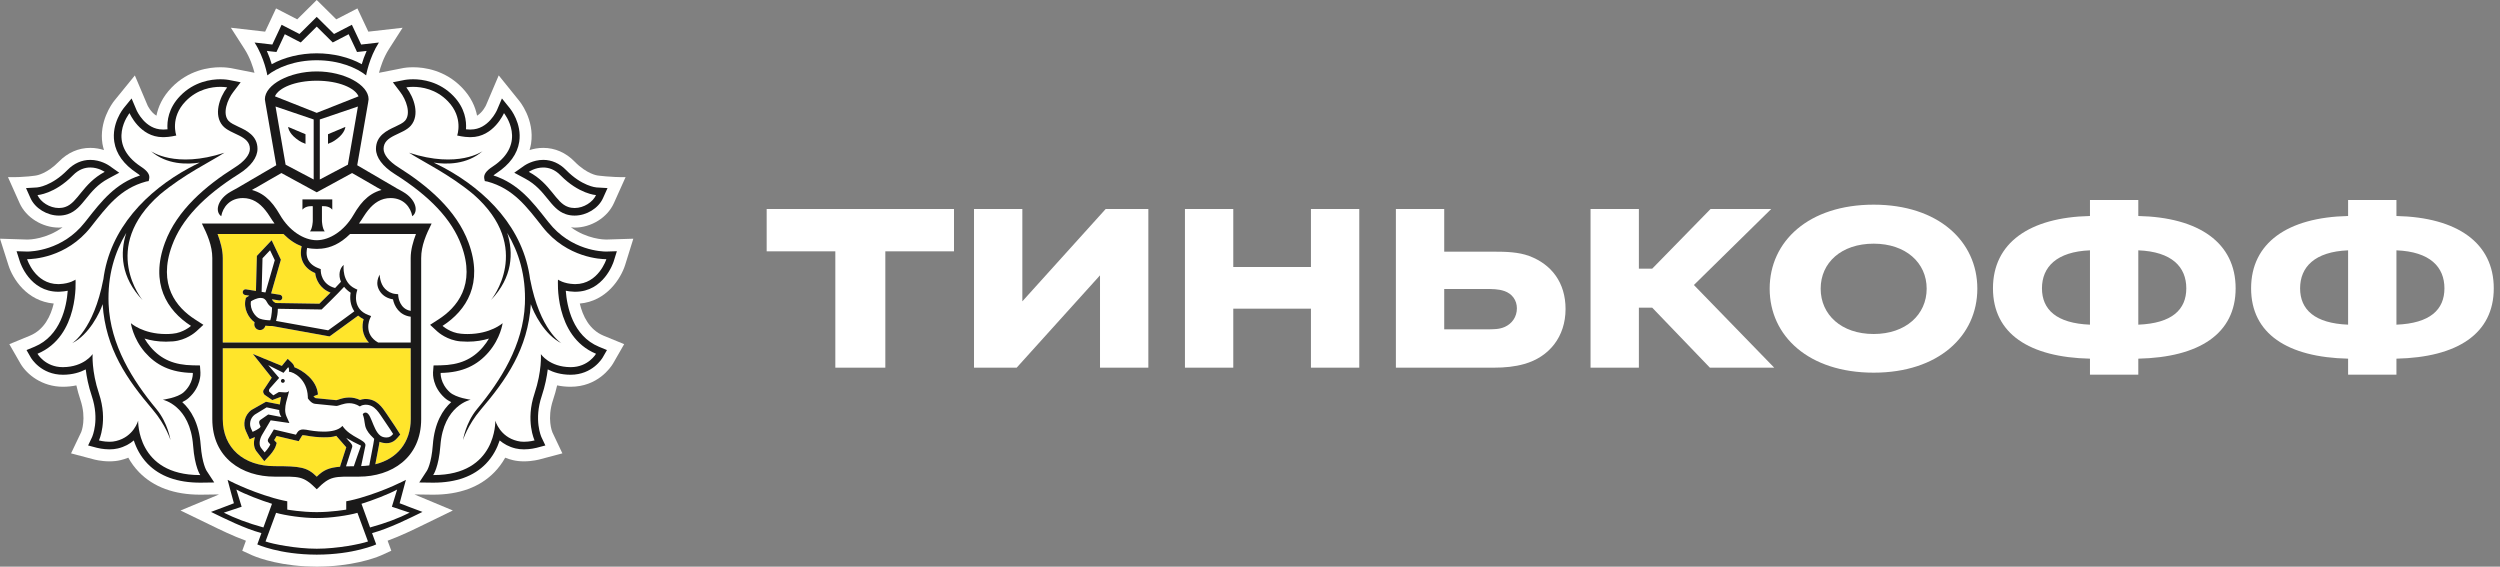 <svg width="225" height="51" viewBox="0 0 225 51" xmlns="http://www.w3.org/2000/svg">
    <rect x="0" y="0" width="225" height="51" fill="#808080" stroke="none"/>
    <g stroke="none" stroke-width="1" fill="none" fill-rule="evenodd">
        <g id="ru-tinkoff" fill-rule="nonzero">
            <path
                d="M56.261,23.855 L57,21.483 L54.553,21.56 C54.346,21.56 52.843,21.517 51.385,20.458 C51.494,20.467 51.602,20.484 51.714,20.484 C53.215,20.484 54.668,19.578 55.25,18.283 L56.302,15.943 C54.981,15.961 53.775,15.793 53.775,15.793 C53.765,15.793 52.813,15.669 51.713,14.543 C50.925,13.736 49.948,13.309 48.891,13.309 C48.428,13.309 48.014,13.393 47.658,13.506 C47.714,13.316 47.765,13.124 47.797,12.926 C48.133,10.736 46.727,9.067 46.726,9.068 L44.885,6.785 L43.744,9.467 C43.741,9.476 43.452,10.105 42.937,10.411 C42.782,9.623 42.399,8.736 41.583,7.889 C40.043,6.292 38.168,6.053 37.188,6.053 C36.733,6.053 36.408,6.103 36.33,6.116 L34.108,6.554 C34.237,6.057 34.51,5.189 35.009,4.411 L36.235,2.498 L33.15,2.849 L32.167,0.758 L30.265,1.741 L28.505,0 L26.75,1.741 L24.843,0.758 L23.862,2.849 L20.778,2.496 L22.006,4.411 C22.506,5.189 22.778,6.054 22.905,6.55 L20.785,6.131 L20.712,6.12 C20.606,6.103 20.284,6.053 19.827,6.053 C18.846,6.053 16.973,6.292 15.436,7.888 C14.618,8.735 14.235,9.623 14.079,10.411 C13.567,10.108 13.281,9.488 13.281,9.488 L12.137,6.79 L10.268,9.088 C10.039,9.384 8.912,10.954 9.218,12.929 C9.25,13.126 9.302,13.316 9.357,13.506 C9.002,13.393 8.588,13.309 8.126,13.309 C7.068,13.309 6.092,13.736 5.301,14.543 C4.205,15.664 3.259,15.791 3.267,15.791 C3.267,15.791 2.266,15.972 0.718,15.943 L1.765,18.283 C2.348,19.578 3.802,20.484 5.3,20.484 C5.413,20.484 5.521,20.467 5.631,20.458 C4.176,21.517 2.674,21.56 2.492,21.561 L0,21.483 L0.755,23.854 C1.136,25.076 2.404,27.101 4.835,27.319 C4.57,28.429 3.985,29.674 2.698,30.209 L0.84,30.975 L1.853,32.742 C2.424,33.695 3.766,34.809 5.676,34.809 C6.089,34.808 6.488,34.766 6.873,34.684 C6.971,35.119 7.093,35.555 7.238,35.988 C7.807,37.684 7.317,38.867 7.312,38.88 L6.395,40.803 L8.441,41.344 C8.466,41.351 9.084,41.522 9.858,41.522 C10.209,41.522 10.546,41.486 10.859,41.41 C11.097,41.354 11.326,41.281 11.546,41.191 C11.811,41.667 12.132,42.101 12.507,42.49 C13.818,43.838 15.677,44.521 18.03,44.521 L18.038,44.521 L19.718,44.499 L16.247,45.945 L18.882,47.221 C19.84,47.689 20.975,48.242 22.132,48.665 L21.803,49.567 L22.71,49.982 C22.792,50.018 24.539,50.801 27.442,50.967 C27.442,50.967 28.143,51 28.529,51 C28.915,51 29.608,50.965 29.608,50.965 C32.492,50.794 34.225,50.018 34.306,49.982 L35.217,49.566 L34.885,48.663 C36.074,48.227 37.251,47.652 38.169,47.203 L40.756,45.944 L37.296,44.499 L38.983,44.521 C41.34,44.521 43.199,43.838 44.507,42.488 C44.881,42.103 45.202,41.669 45.468,41.191 C45.689,41.281 45.919,41.354 46.158,41.411 C46.471,41.486 46.807,41.522 47.157,41.522 C47.918,41.522 48.543,41.353 48.559,41.348 L50.614,40.803 L49.719,38.915 C49.698,38.867 49.208,37.684 49.776,35.987 C49.921,35.554 50.043,35.118 50.142,34.684 C50.528,34.766 50.93,34.808 51.347,34.809 C53.78,34.809 54.947,33.094 55.172,32.722 L56.175,30.974 L54.319,30.211 C53.028,29.674 52.443,28.43 52.181,27.32 C54.58,27.111 55.867,25.085 56.261,23.855 Z"
                id="Path" fill="#FFFFFE"></path>
            <path
                d="M28.505,7.264 C26.539,7.266 25.065,7.911 24.744,8.671 L28.505,10.158 L32.267,8.671 C31.948,7.911 30.474,7.266 28.505,7.264 Z"
                id="Path" fill="#FFFFFE"></path>
            <path
                d="M28.545,46.622 L28.47,46.622 C27.278,46.63 25.637,46.386 24.848,46.154 L23.896,48.732 C24.523,48.956 26.648,49.384 28.509,49.384 C30.367,49.384 32.492,48.956 33.118,48.732 L32.169,46.154 C31.376,46.386 29.736,46.63 28.545,46.622 Z"
                id="Path" fill="#FFFFFE"></path>
            <path
                d="M35.741,44.058 C35.033,44.459 33.453,45.062 32.534,45.342 L33.305,47.471 C34.727,47.082 35.901,46.628 36.87,46.14 L35.268,45.607 L35.741,44.058 Z"
                id="Path" fill="#FFFFFE"></path>
            <path
                d="M21.273,44.058 L21.747,45.607 L20.144,46.14 C21.111,46.628 22.29,47.082 23.707,47.471 L24.48,45.342 C23.562,45.062 21.98,44.459 21.273,44.058 Z"
                id="Path" fill="#FFFFFE"></path>
            <path
                d="M28.505,4.8 C29.988,4.8 31.44,5.155 32.558,5.778 C32.66,5.436 32.803,5.019 32.997,4.582 L32.574,4.633 L32.131,4.68 L31.944,4.275 L31.378,3.079 L30.348,3.617 L29.946,3.821 L29.625,3.505 L28.505,2.395 L27.387,3.505 L27.068,3.821 L26.667,3.617 L25.631,3.079 L25.073,4.275 L24.881,4.68 L24.439,4.633 L24.017,4.582 C24.211,5.019 24.353,5.436 24.456,5.778 C25.578,5.155 27.03,4.8 28.505,4.8 Z"
                id="Path" fill="#FFFFFE"></path>
            <path
                d="M51.133,18.625 C51.325,18.692 51.52,18.721 51.714,18.721 C52.553,18.721 53.363,18.177 53.641,17.557 C53.641,17.557 52.105,17.464 50.452,15.782 C49.925,15.238 49.368,15.075 48.89,15.075 C48.148,15.075 47.591,15.467 47.591,15.467 C49.588,16.532 49.996,18.24 51.133,18.625 Z"
                id="Path" fill="#FFFFFE"></path>
            <path
                d="M5.299,18.721 C5.493,18.721 5.689,18.692 5.877,18.624 C7.017,18.24 7.428,16.532 9.422,15.467 C9.422,15.467 8.864,15.075 8.126,15.075 C7.645,15.075 7.089,15.238 6.56,15.783 C4.909,17.464 3.374,17.558 3.374,17.558 C3.649,18.177 4.461,18.721 5.299,18.721 Z"
                id="Path" fill="#FFFFFE"></path>
            <path
                d="M50.53,30.892 C48.985,30.129 48.009,28.103 47.774,27.374 C47.517,31.39 45.56,34.177 43.273,36.86 C42.086,38.251 41.672,39.603 41.672,39.603 C41.672,39.603 41.901,38.071 42.927,36.824 C45.061,34.256 47.09,31.057 47.241,27.36 C47.344,24.778 46.683,22.686 45.648,20.961 C46.227,22.757 46.145,24.957 44.182,27.01 C44.182,27.01 48.091,22.318 42.625,17.507 C40.439,15.676 38.044,14.546 36.813,13.745 C41.264,15.2 43.438,13.598 43.438,13.598 C42.017,14.832 40.176,14.811 39.035,14.633 C39.345,14.784 39.667,14.942 40.013,15.129 C43.766,17.171 47.139,20.531 47.714,25.185 L47.714,25.15 C48.587,29.719 50.53,30.892 50.53,30.892 Z M51.673,25.568 C51.708,25.57 51.737,25.57 51.773,25.57 C53.865,25.57 54.574,23.325 54.574,23.325 L54.533,23.325 C54.149,23.325 51.038,23.235 48.839,20.435 C47.392,18.594 46.205,16.975 43.863,16.338 L43.632,16.297 L43.583,16.062 C43.518,15.704 43.764,15.367 44.32,15.005 C47.553,12.885 45.357,10.18 45.357,10.18 C45.357,10.18 44.434,12.342 42.369,12.342 C42.319,12.342 42.266,12.34 42.215,12.34 C41.981,12.328 41.754,12.319 41.526,12.27 L41.146,12.196 C41.146,12.196 41.735,10.591 40.313,9.118 C39.243,8.006 37.94,7.817 37.188,7.817 C36.809,7.817 36.568,7.865 36.568,7.865 C37.282,8.8 37.798,10.353 36.974,11.31 C36.262,12.133 34.521,12.172 34.521,13.399 C34.521,13.918 35.005,14.524 35.875,15.069 C38.491,16.719 41.088,18.909 42.168,21.844 C43.518,25.504 41.997,27.935 39.828,29.328 C39.828,29.328 40.509,29.956 41.495,30.036 C41.696,30.055 41.892,30.064 42.075,30.064 C44.158,30.064 45.236,29.086 45.236,29.086 C45.236,29.086 45.058,30.438 43.974,31.693 C42.974,32.852 41.662,33.536 39.658,33.564 C39.658,33.564 39.595,34.495 40.482,35.301 C41.05,35.809 42.36,35.975 42.36,35.975 C42.36,35.975 39.906,36.473 39.635,40.104 C39.488,42.071 38.986,42.755 38.986,42.755 L39.03,42.755 C44.724,42.755 44.578,37.862 44.578,37.862 C44.578,37.862 44.975,39.311 46.563,39.689 C46.755,39.739 46.96,39.759 47.156,39.759 C47.667,39.759 48.111,39.638 48.111,39.638 C48.111,39.638 47.279,37.881 48.104,35.422 C48.789,33.381 48.679,31.869 48.679,31.869 C48.679,31.869 49.445,33.032 51.348,33.042 L51.367,33.042 C52.951,33.042 53.641,31.84 53.641,31.84 C49.845,30.26 50.22,25.164 50.22,25.164 C50.22,25.164 50.712,25.533 51.673,25.568 Z"
                id="Shape" fill="#FFFFFE"></path>
            <path
                d="M13.739,36.86 C11.452,34.177 9.496,31.39 9.237,27.374 C9.001,28.103 8.028,30.129 6.485,30.892 C6.485,30.892 8.425,29.719 9.297,25.15 L9.297,25.185 C9.874,20.532 13.246,17.171 17.001,15.129 C17.345,14.942 17.67,14.784 17.978,14.634 C16.836,14.811 14.996,14.832 13.576,13.598 C13.576,13.598 15.75,15.2 20.199,13.745 C18.968,14.546 16.576,15.676 14.389,17.507 C8.922,22.318 12.832,27.011 12.832,27.011 C10.866,24.957 10.787,22.758 11.365,20.961 C10.33,22.686 9.668,24.778 9.774,27.36 C9.924,31.057 11.952,34.255 14.082,36.825 C15.113,38.071 15.345,39.603 15.345,39.603 C15.345,39.603 14.925,38.251 13.739,36.86 Z M14.654,35.975 C14.654,35.975 15.964,35.81 16.533,35.3 C17.419,34.495 17.356,33.564 17.356,33.564 C15.352,33.536 14.041,32.852 13.034,31.694 C11.957,30.438 11.778,29.086 11.778,29.086 C11.778,29.086 12.855,30.064 14.936,30.064 C15.123,30.064 15.317,30.055 15.518,30.036 C16.506,29.956 17.189,29.328 17.189,29.328 C15.017,27.935 13.496,25.505 14.844,21.844 C15.924,18.91 18.52,16.719 21.138,15.068 C22.006,14.524 22.49,13.918 22.49,13.399 C22.49,12.172 20.752,12.133 20.04,11.31 C19.216,10.353 19.732,8.8 20.445,7.865 C20.445,7.865 20.207,7.817 19.826,7.817 C19.074,7.817 17.772,8.006 16.702,9.118 C15.277,10.591 15.868,12.196 15.868,12.196 L15.487,12.27 C15.26,12.318 15.031,12.328 14.798,12.34 C14.744,12.34 14.697,12.342 14.647,12.342 C12.576,12.342 11.658,10.18 11.658,10.18 C11.658,10.18 9.463,12.885 12.695,15.005 C13.251,15.367 13.496,15.704 13.431,16.062 L13.381,16.297 L13.146,16.338 C10.808,16.975 9.62,18.594 8.171,20.435 C5.974,23.234 2.867,23.325 2.48,23.325 L2.438,23.325 C2.438,23.325 3.147,25.57 5.24,25.57 C5.274,25.57 5.305,25.57 5.34,25.568 C6.302,25.533 6.795,25.164 6.795,25.164 C6.795,25.164 7.168,30.26 3.373,31.839 C3.373,31.839 4.064,33.043 5.647,33.043 L5.666,33.043 C7.57,33.032 8.336,31.869 8.336,31.869 C8.336,31.869 8.225,33.382 8.907,35.422 C9.733,37.881 8.904,39.639 8.904,39.639 C8.904,39.639 9.347,39.759 9.858,39.759 C10.056,39.759 10.259,39.739 10.45,39.689 C12.036,39.311 12.434,37.862 12.434,37.862 C12.434,37.862 12.289,42.755 17.984,42.755 L18.025,42.755 C18.025,42.755 17.526,42.071 17.38,40.103 C17.11,36.473 14.654,35.975 14.654,35.975 Z"
                id="Shape" fill="#FFFFFE"></path>
            <path
                d="M27.22,17.945 L29.905,17.945 L29.905,18.868 C29.589,18.48 28.974,18.559 28.974,18.559 L28.974,19.889 C28.974,19.889 28.997,20.544 29.227,20.827 L27.898,20.827 C28.131,20.544 28.151,19.889 28.151,19.889 L28.151,18.559 C28.151,18.559 27.539,18.48 27.22,18.868 L27.22,17.945 Z M24.295,18.083 C24.389,18.183 24.48,18.292 24.569,18.402 C24.59,18.428 24.609,18.45 24.63,18.48 C24.712,18.589 24.795,18.705 24.874,18.822 C24.892,18.846 24.909,18.874 24.928,18.901 C25.023,19.046 25.113,19.195 25.203,19.349 C26.025,20.769 27.338,21.618 28.505,21.62 C29.673,21.618 30.985,20.769 31.809,19.349 C31.901,19.19 31.993,19.038 32.088,18.894 C32.102,18.874 32.118,18.853 32.13,18.832 C32.212,18.709 32.297,18.591 32.385,18.476 C32.404,18.45 32.422,18.428 32.439,18.407 C32.531,18.292 32.625,18.182 32.722,18.079 C32.738,18.063 32.752,18.048 32.767,18.034 C33.186,17.605 33.684,17.278 34.338,17.097 L34.047,16.927 L34.031,16.927 L32.875,16.255 L31.687,15.573 L28.514,17.304 L28.505,17.297 L28.499,17.304 L25.325,15.573 L24.138,16.255 L22.98,16.927 L22.967,16.927 L22.674,17.097 C23.327,17.278 23.824,17.601 24.244,18.032 C24.262,18.048 24.275,18.067 24.295,18.083 Z"
                id="Shape" fill="#FFFFFE"></path>
            <path
                d="M27.495,12.08 L27.495,12.948 L27.328,12.872 C27.32,12.866 27.076,12.81 26.65,12.472 C25.947,11.926 25.933,11.422 25.933,11.422 L27.495,12.08 Z M28.231,16.155 L28.231,10.752 L24.798,9.586 L25.703,14.821 L28.231,16.155 Z"
                id="Shape" fill="#FFFFFE"></path>
            <path
                d="M29.52,12.08 L31.081,11.422 C31.081,11.422 31.068,11.926 30.362,12.472 C29.938,12.81 29.693,12.866 29.685,12.872 L29.52,12.948 L29.52,12.08 Z M31.309,14.821 L32.212,9.586 L28.781,10.752 L28.781,16.155 L31.309,14.821 Z"
                id="Shape" fill="#FFFFFE"></path>
            <path
                d="M23.377,28.679 C23.71,28.801 24.116,28.826 24.324,28.826 C24.332,28.801 24.343,28.769 24.353,28.73 C24.371,28.669 24.389,28.607 24.402,28.54 C24.46,28.241 24.48,27.902 24.485,27.684 C24.345,27.595 24.146,27.44 24.034,27.207 C23.907,26.939 23.725,26.813 23.46,26.813 C23.114,26.813 22.744,27.021 22.584,27.119 C22.458,27.866 23.008,28.543 23.377,28.679 Z"
                id="Path" fill="#FFFFFE"></path>
            <path
                d="M30.97,25.814 C30.332,26.508 29.083,27.717 29.023,27.777 L28.948,27.854 L25.005,27.791 C25.002,28.183 24.939,28.515 24.877,28.759 C24.867,28.8 24.856,28.842 24.846,28.884 L29.536,29.73 C30.024,29.388 31.366,28.405 31.889,28.02 C31.509,27.465 31.474,26.807 31.559,26.344 C31.309,26.185 31.12,26.004 30.97,25.814 Z"
                id="Path" fill="#FFFFFE"></path>
            <path
                d="M31.504,21.062 C30.595,21.964 29.724,22.3 28.946,22.377 C28.803,22.392 28.661,22.401 28.516,22.401 L28.497,22.401 C28.352,22.401 28.208,22.392 28.067,22.377 C27.931,22.365 27.788,22.343 27.645,22.31 C27.594,22.514 27.53,22.937 27.714,23.341 C27.879,23.705 28.214,23.976 28.703,24.158 L28.867,24.222 L28.87,24.399 C28.87,24.451 28.908,25.601 30.158,25.92 C30.363,25.71 30.548,25.519 30.685,25.359 C30.43,24.757 30.564,24.142 30.935,23.841 C30.919,23.905 30.756,25.413 31.963,25.974 L32.161,26.068 L32.102,26.28 C32.082,26.344 31.68,27.804 33.142,28.347 L33.401,28.445 L33.286,28.697 C33.26,28.752 32.687,30.076 34.037,30.829 L36.964,30.829 L36.964,28.501 C35.923,28.374 35.483,27.536 35.368,26.943 C34.884,26.859 34.511,26.65 34.253,26.309 C33.639,25.499 34.167,24.757 34.175,24.717 C34.173,24.723 34.175,25.513 34.661,26.001 C34.903,26.235 35.187,26.418 35.619,26.459 L35.832,26.478 L35.851,26.696 C35.854,26.742 35.971,27.812 36.964,27.979 L36.962,23.223 C36.962,22.487 37.176,21.746 37.434,21.062 L31.504,21.062 Z"
                id="Path" fill="#FFFFFE"></path>
            <polygon id="Path" fill="#FFFFFE"
                points="23.626 23.241 23.547 26.269 23.891 26.322 24.731 23.416 24.304 22.522"></polygon>
            <path
                d="M25.446,34.452 C25.348,34.449 25.276,34.365 25.283,34.267 C25.29,34.173 25.37,34.099 25.467,34.108 C25.565,34.111 25.634,34.198 25.632,34.29 C25.622,34.386 25.54,34.46 25.446,34.452 Z M32.889,37.132 C32.915,37.132 32.944,37.136 32.972,37.143 C33.495,37.292 33.627,39.18 34.544,39.348 C34.634,39.367 34.717,39.373 34.789,39.373 C35.055,39.373 35.213,39.26 35.383,39.058 C35.383,39.058 34.922,38.332 34.577,37.841 C34.118,37.2 33.763,36.425 32.909,36.425 C32.889,36.425 32.864,36.425 32.843,36.428 C32.563,36.442 32.389,36.58 32.389,36.58 C32.043,36.362 31.721,36.288 31.431,36.288 C30.896,36.288 30.48,36.534 30.272,36.534 L30.264,36.534 L28.358,36.345 C28.061,36.316 27.824,36.016 27.74,35.898 C27.719,35.866 27.707,35.847 27.707,35.847 C27.707,35.795 27.707,35.742 27.704,35.695 C27.64,34.134 26.433,33.466 26.003,33.455 C26.003,33.455 26.054,33.158 25.938,33.045 L25.517,33.556 L24.139,32.863 L25.123,34.014 L24.289,34.951 C24.184,35.058 24.198,35.202 24.241,35.264 L24.601,35.582 L25.058,35.304 C25.08,35.288 25.123,35.282 25.173,35.282 C25.299,35.282 25.488,35.315 25.658,35.315 C25.845,35.315 26.005,35.276 26.025,35.1 C25.968,35.679 25.431,36.685 25.783,37.476 L26.044,38.073 L24.359,37.83 L23.57,39.163 C23.327,39.608 23.289,40.088 23.523,40.35 L23.818,40.719 C23.818,40.719 24.232,40.28 24.325,39.99 L24.191,39.843 C24.078,39.718 24.084,39.608 24.153,39.474 L24.648,38.652 L26.636,39.122 L26.741,38.943 C26.876,38.717 27.071,38.651 27.284,38.651 C27.372,38.651 27.461,38.661 27.555,38.676 C27.924,38.749 28.532,38.847 29.14,38.847 C29.806,38.847 30.468,38.728 30.821,38.332 C31.541,39.402 33.001,39.572 32.886,40.115 L32.501,41.949 C32.756,41.937 33.001,41.921 33.234,41.889 L33.599,39.982 C33.64,39.774 33.678,39.495 33.678,39.495 C33.537,39.351 33.196,39.049 33.004,38.681 C32.746,38.185 32.886,37.926 32.646,37.282 C32.646,37.282 32.72,37.132 32.889,37.132 Z"
                id="Shape" fill="#FFFFFE"></path>
            <path
                d="M22.73,38.866 C22.73,38.866 23.39,38.594 23.448,38.401 L23.36,38.181 C23.297,38.037 23.306,37.881 23.427,37.797 L24.138,37.304 L25.327,37.533 C25.327,37.533 25.112,37.263 25.133,36.903 L23.998,36.662 L22.928,37.315 C22.469,37.658 22.436,38.22 22.588,38.553 L22.73,38.866 Z"
                id="Path" fill="#FFFFFE"></path>
            <path
                d="M31.14,41.973 C31.352,41.965 31.588,41.961 31.846,41.961 C31.846,41.961 32.457,40.168 32.492,40.112 C32.149,39.96 31.437,39.581 31.162,39.408 C31.344,39.681 31.785,39.991 31.698,40.231 L31.14,41.973 Z"
                id="Path" fill="#FFFFFE"></path>
            <path
                d="M36.964,31.343 L20.051,31.343 L20.051,37.715 C20.051,40.322 21.933,41.954 24.712,41.954 C27.033,41.954 27.645,42.045 28.509,42.903 C29.104,42.308 29.596,42.086 30.606,42.004 L30.63,41.905 L31.163,40.254 C31.134,40.217 30.262,39.225 30.262,39.225 C29.916,39.34 29.626,39.359 29.139,39.359 C28.638,39.359 28.074,39.301 27.46,39.186 C27.398,39.171 27.341,39.165 27.284,39.165 C27.208,39.165 27.203,39.171 27.183,39.208 L27.078,39.383 L26.884,39.705 L26.519,39.62 L24.895,39.237 L24.673,39.605 L24.706,39.645 L24.903,39.863 L24.816,40.147 C24.696,40.518 24.309,40.952 24.191,41.072 L23.785,41.507 L23.415,41.039 L23.137,40.69 C22.846,40.363 22.778,39.863 22.942,39.337 C22.939,39.34 22.933,39.343 22.926,39.344 L22.468,39.534 L22.263,39.085 L22.118,38.767 C21.869,38.208 21.961,37.391 22.632,36.897 L23.938,36.158 L25.182,36.403 C25.211,36.283 25.256,35.855 25.291,35.747 C25.267,35.744 25.245,35.738 25.22,35.738 L24.504,36.007 L23.813,35.529 C23.813,35.529 23.543,35.268 23.788,35.007 L24.456,33.992 L22.761,31.86 L25.366,32.932 L25.54,32.717 L25.891,32.295 L26.291,32.676 C26.404,32.784 26.469,32.919 26.5,33.053 C27.218,33.333 28.505,34.159 28.619,35.503 L28.216,35.664 L28.216,35.674 C28.308,35.783 28.384,35.829 28.409,35.833 L30.268,36.016 C30.316,36.008 30.374,35.987 30.44,35.968 C30.672,35.889 31.018,35.774 31.43,35.774 C31.765,35.774 32.089,35.851 32.4,35.997 C32.515,35.954 32.656,35.922 32.82,35.911 L32.909,35.909 C33.904,35.909 34.4,36.654 34.797,37.249 C34.863,37.352 34.929,37.449 34.998,37.545 C35.345,38.037 35.8,38.755 35.818,38.787 L36.023,39.107 L35.772,39.4 C35.579,39.624 35.288,39.888 34.79,39.888 C34.687,39.888 34.574,39.876 34.453,39.853 C34.347,39.833 34.25,39.801 34.157,39.762 C34.143,39.861 34.122,39.978 34.104,40.079 L33.778,41.783 C35.729,41.303 36.967,39.828 36.967,37.715 L36.964,31.343 Z"
                id="Path" fill="#FFE52B"></path>
            <path
                d="M20.051,30.829 L33.206,30.829 C32.549,30.149 32.558,29.288 32.725,28.729 C32.534,28.637 32.376,28.527 32.236,28.406 C31.721,28.786 30.152,29.93 29.742,30.217 L29.654,30.276 L24.491,29.341 L24.387,29.341 C24.263,29.341 24.082,29.336 23.883,29.312 C23.827,29.547 23.626,29.706 23.396,29.706 C23.37,29.706 23.341,29.704 23.314,29.698 C23.179,29.675 23.062,29.606 22.983,29.493 C22.903,29.382 22.871,29.25 22.893,29.113 L22.912,29.002 C22.381,28.626 21.889,27.786 22.107,26.902 L22.128,26.808 L22.203,26.754 C22.214,26.746 22.302,26.685 22.436,26.609 L22.061,26.551 C21.921,26.527 21.827,26.395 21.849,26.257 C21.873,26.116 22.004,26.016 22.142,26.043 L23.036,26.184 L23.118,23.032 L24.447,21.622 L25.278,23.373 L24.402,26.406 L25.192,26.53 C25.331,26.552 25.426,26.683 25.405,26.826 C25.384,26.953 25.276,27.039 25.152,27.039 C25.138,27.039 25.124,27.039 25.111,27.037 L24.469,26.933 C24.477,26.953 24.49,26.964 24.497,26.984 C24.566,27.126 24.717,27.227 24.806,27.271 L28.741,27.334 C28.909,27.171 29.321,26.766 29.747,26.337 C28.777,25.969 28.426,25.133 28.367,24.578 C27.826,24.347 27.452,24.001 27.245,23.551 C26.993,22.994 27.082,22.435 27.15,22.164 C26.625,21.973 26.074,21.622 25.51,21.062 L19.581,21.062 C19.835,21.746 20.051,22.487 20.051,23.223 L20.051,30.829 Z"
                id="Path" fill="#FFE52B"></path>
            <path
                d="M25.466,34.108 C25.37,34.099 25.29,34.174 25.282,34.269 C25.276,34.367 25.348,34.451 25.446,34.453 C25.54,34.461 25.622,34.388 25.631,34.291 C25.634,34.199 25.565,34.111 25.466,34.108 Z"
                id="Path" fill="#1A1919"></path>
            <path
                d="M33.306,47.471 L32.534,45.342 C33.453,45.062 35.033,44.459 35.742,44.058 L35.269,45.607 L36.869,46.14 C35.902,46.627 34.728,47.081 33.306,47.471 Z M28.51,49.385 C26.647,49.385 24.523,48.956 23.896,48.732 L24.848,46.154 C25.637,46.385 27.278,46.63 28.469,46.623 L28.545,46.623 C29.736,46.63 31.376,46.385 32.169,46.154 L33.118,48.732 C32.492,48.956 30.367,49.385 28.51,49.385 Z M20.145,46.14 L21.748,45.607 L21.273,44.058 C21.98,44.459 23.564,45.062 24.48,45.342 L23.707,47.471 C22.29,47.081 21.112,46.627 20.145,46.14 Z M36.941,45.667 L35.967,45.293 L36.236,44.284 L36.532,43.185 C36.532,43.185 34.806,44.124 32.373,44.828 C31.683,45.025 31.161,45.116 31.161,45.116 L31.161,45.865 C31.161,45.865 29.859,46.091 28.545,46.091 L28.469,46.091 C27.153,46.091 25.854,45.865 25.854,45.865 L25.854,45.116 C25.854,45.116 25.331,45.025 24.641,44.828 C22.209,44.124 20.484,43.185 20.484,43.185 L20.776,44.284 L21.051,45.293 L20.073,45.667 L18.989,46.072 C20.231,46.674 21.953,47.548 23.528,47.98 L23.157,48.998 C23.157,48.998 25.155,49.91 28.484,49.918 L28.484,49.92 L28.529,49.92 L28.529,49.918 C31.862,49.91 33.859,48.998 33.859,48.998 L33.485,47.98 C35.061,47.548 36.786,46.674 38.023,46.072 L36.941,45.667 Z"
                id="Shape" fill="#1A1919"></path>
            <path
                d="M24.439,4.633 L24.881,4.679 L25.073,4.275 L25.631,3.079 L26.667,3.616 L27.068,3.821 L28.505,2.394 L29.625,3.504 L29.946,3.821 L30.348,3.616 L31.378,3.079 L31.944,4.275 L32.131,4.679 L32.574,4.633 L32.997,4.582 C32.803,5.019 32.66,5.435 32.558,5.779 C31.44,5.155 29.988,4.799 28.505,4.799 C27.03,4.799 25.579,5.155 24.456,5.779 C24.353,5.435 24.211,5.019 24.017,4.582 L24.439,4.633 Z M28.505,5.423 C30.489,5.423 32.075,6.082 32.952,6.783 C32.952,6.783 33.212,5.212 34.101,3.827 L32.504,4.009 L31.668,2.23 L30.063,3.059 L28.505,1.518 L26.952,3.059 L25.344,2.23 L24.509,4.009 L22.912,3.827 C23.802,5.212 24.061,6.783 24.061,6.783 C24.944,6.082 26.525,5.423 28.505,5.423 Z"
                id="Shape" fill="#1A1919"></path>
            <path
                d="M53.642,31.839 C53.642,31.839 52.952,33.043 51.367,33.043 L51.348,33.043 C49.446,33.032 48.679,31.869 48.679,31.869 C48.679,31.869 48.789,33.381 48.105,35.422 C47.279,37.881 48.112,39.638 48.112,39.638 C48.112,39.638 47.667,39.759 47.156,39.759 C46.961,39.759 46.756,39.739 46.564,39.689 C44.975,39.311 44.579,37.862 44.579,37.862 C44.579,37.862 44.725,42.755 39.03,42.755 L38.986,42.755 C38.986,42.755 39.487,42.072 39.636,40.104 C39.906,36.473 42.36,35.975 42.36,35.975 C42.36,35.975 41.05,35.81 40.483,35.301 C39.595,34.495 39.658,33.564 39.658,33.564 C41.661,33.536 42.975,32.852 43.975,31.694 C45.058,30.438 45.236,29.086 45.236,29.086 C45.236,29.086 44.159,30.064 42.076,30.064 C41.892,30.064 41.697,30.055 41.496,30.036 C40.51,29.956 39.829,29.329 39.829,29.329 C41.998,27.935 43.519,25.504 42.169,21.844 C41.088,18.91 38.492,16.719 35.876,15.068 C35.007,14.525 34.522,13.919 34.522,13.398 C34.522,12.172 36.262,12.133 36.975,11.31 C37.799,10.353 37.282,8.801 36.569,7.866 C36.569,7.866 36.809,7.817 37.188,7.817 C37.94,7.817 39.243,8.006 40.314,9.118 C41.735,10.591 41.145,12.196 41.145,12.196 L41.526,12.271 C41.754,12.319 41.981,12.328 42.216,12.34 C42.267,12.34 42.319,12.343 42.369,12.343 C44.434,12.343 45.358,10.18 45.358,10.18 C45.358,10.18 47.553,12.885 44.32,15.005 C43.764,15.368 43.519,15.705 43.583,16.063 L43.633,16.298 L43.863,16.339 C46.206,16.975 47.392,18.595 48.84,20.435 C51.039,23.235 54.149,23.325 54.532,23.325 L54.574,23.325 C54.574,23.325 53.865,25.57 51.773,25.57 C51.738,25.57 51.708,25.57 51.673,25.568 C50.713,25.533 50.219,25.165 50.219,25.165 C50.219,25.165 49.845,30.26 53.642,31.839 Z M51.773,26.257 C54.337,26.257 55.196,23.644 55.231,23.531 L55.518,22.61 L54.556,22.64 L54.553,22.64 C54.214,22.64 51.384,22.565 49.378,20.011 L49.188,19.773 C47.877,18.104 46.634,16.515 44.411,15.791 C44.475,15.732 44.568,15.662 44.694,15.579 C45.874,14.802 46.56,13.858 46.731,12.762 C46.984,11.114 45.934,9.799 45.888,9.745 L45.174,8.861 L44.728,9.91 C44.697,9.976 43.948,11.656 42.369,11.656 L42.251,11.656 C42.143,11.65 42.04,11.646 41.939,11.637 C41.994,10.888 41.858,9.729 40.808,8.64 C39.545,7.33 37.997,7.134 37.188,7.134 C36.755,7.134 36.468,7.188 36.436,7.191 L35.358,7.405 L36.023,8.284 C36.545,8.961 37.018,10.211 36.457,10.863 C36.278,11.072 35.909,11.24 35.556,11.409 C34.83,11.743 33.837,12.211 33.837,13.398 C33.837,14.167 34.433,14.971 35.512,15.654 C38.705,17.666 40.675,19.765 41.526,22.083 C42.843,25.648 41.125,27.681 39.457,28.752 L38.709,29.234 L39.364,29.837 C39.452,29.915 40.252,30.622 41.436,30.723 C41.661,30.738 41.875,30.75 42.076,30.75 C42.834,30.75 43.48,30.631 44.005,30.471 C43.861,30.723 43.682,30.983 43.459,31.242 C42.506,32.349 41.334,32.852 39.647,32.88 L39.02,32.89 L38.972,33.52 C38.966,33.647 38.919,34.815 40.022,35.808 C40.191,35.961 40.395,36.088 40.609,36.191 C39.86,36.866 39.1,38.042 38.953,40.055 C38.828,41.736 38.429,42.358 38.424,42.364 L37.732,43.423 L38.983,43.44 C41.052,43.44 42.635,42.869 43.733,41.736 C44.381,41.066 44.753,40.308 44.971,39.638 C45.332,39.945 45.796,40.215 46.402,40.359 C46.632,40.412 46.883,40.442 47.156,40.442 C47.74,40.442 48.229,40.318 48.284,40.304 L49.083,40.092 L48.73,39.345 C48.704,39.285 48.037,37.784 48.755,35.645 C49.063,34.719 49.221,33.891 49.298,33.246 C49.801,33.508 50.476,33.725 51.347,33.728 C53.326,33.728 54.198,32.247 54.237,32.185 L54.627,31.505 L53.904,31.207 C51.547,30.226 51.024,27.592 50.92,26.167 C51.133,26.208 51.377,26.246 51.652,26.253 L51.773,26.257 Z"
                id="Shape" fill="#1A1919"></path>
            <path
                d="M48.891,15.075 C49.368,15.075 49.925,15.238 50.452,15.783 C52.105,17.464 53.642,17.558 53.642,17.558 C53.363,18.178 52.553,18.721 51.714,18.721 C51.52,18.721 51.325,18.692 51.133,18.625 C49.995,18.24 49.588,16.532 47.592,15.467 C47.592,15.467 48.148,15.075 48.891,15.075 Z M47.266,16.075 C48.222,16.585 48.78,17.27 49.268,17.876 C49.749,18.468 50.204,19.038 50.918,19.275 C51.171,19.362 51.44,19.403 51.714,19.403 C52.784,19.403 53.859,18.747 54.267,17.839 L54.677,16.928 L53.684,16.869 C53.638,16.868 52.361,16.751 50.943,15.299 C50.358,14.702 49.651,14.389 48.891,14.389 C47.961,14.389 47.271,14.854 47.195,14.903 L46.284,15.546 L47.266,16.075 Z"
                id="Shape" fill="#1A1919"></path>
            <path
                d="M47.715,25.15 L47.715,25.185 C47.139,20.532 43.767,17.171 40.013,15.129 C39.666,14.943 39.345,14.784 39.035,14.633 C40.177,14.811 42.017,14.832 43.438,13.598 C43.438,13.598 41.264,15.2 36.813,13.745 C38.044,14.546 40.439,15.676 42.626,17.507 C48.09,22.318 44.181,27.011 44.181,27.011 C46.145,24.957 46.227,22.757 45.649,20.961 C46.683,22.686 47.344,24.778 47.241,27.36 C47.091,31.057 45.062,34.255 42.927,36.824 C41.901,38.071 41.672,39.604 41.672,39.604 C41.672,39.604 42.086,38.252 43.273,36.86 C45.561,34.177 47.517,31.391 47.774,27.374 C48.01,28.104 48.985,30.129 50.531,30.892 C50.531,30.892 48.588,29.719 47.715,25.15 Z"
                id="Path" fill="#1A1919"></path>
            <path
                d="M17.984,42.755 C12.289,42.755 12.434,37.862 12.434,37.862 C12.434,37.862 12.037,39.311 10.45,39.689 C10.26,39.739 10.057,39.759 9.858,39.759 C9.347,39.759 8.905,39.638 8.905,39.638 C8.905,39.638 9.733,37.881 8.908,35.422 C8.225,33.382 8.336,31.869 8.336,31.869 C8.336,31.869 7.57,33.032 5.667,33.043 L5.648,33.043 C4.064,33.043 3.373,31.839 3.373,31.839 C7.167,30.26 6.796,25.165 6.796,25.165 C6.796,25.165 6.302,25.533 5.34,25.568 C5.305,25.57 5.274,25.57 5.241,25.57 C3.147,25.57 2.438,23.325 2.438,23.325 L2.48,23.325 C2.867,23.325 5.974,23.234 8.172,20.435 C9.62,18.594 10.807,16.976 13.147,16.339 L13.381,16.297 L13.431,16.063 C13.496,15.705 13.252,15.368 12.696,15.005 C9.464,12.885 11.659,10.18 11.659,10.18 C11.659,10.18 12.576,12.343 14.647,12.343 C14.697,12.343 14.745,12.341 14.798,12.341 C15.031,12.328 15.261,12.319 15.488,12.271 L15.868,12.196 C15.868,12.196 15.277,10.591 16.702,9.118 C17.773,8.006 19.074,7.817 19.826,7.817 C20.208,7.817 20.444,7.866 20.444,7.866 C19.732,8.801 19.216,10.353 20.04,11.31 C20.752,12.133 22.491,12.172 22.491,13.398 C22.491,13.919 22.006,14.525 21.138,15.068 C18.521,16.719 15.925,18.91 14.844,21.844 C13.496,25.505 15.017,27.935 17.189,29.329 C17.189,29.329 16.506,29.956 15.519,30.036 C15.318,30.055 15.123,30.064 14.936,30.064 C12.856,30.064 11.779,29.086 11.779,29.086 C11.779,29.086 11.958,30.438 13.035,31.694 C14.041,32.852 15.352,33.536 17.356,33.564 C17.356,33.564 17.42,34.495 16.534,35.301 C15.965,35.81 14.654,35.975 14.654,35.975 C14.654,35.975 17.11,36.473 17.38,40.104 C17.527,42.072 18.025,42.755 18.025,42.755 L17.984,42.755 Z M18.59,42.364 C18.588,42.358 18.19,41.736 18.063,40.055 C17.914,38.041 17.154,36.866 16.403,36.191 C16.62,36.088 16.821,35.961 16.99,35.808 C18.093,34.815 18.046,33.647 18.039,33.52 L17.996,32.89 L17.365,32.88 C15.683,32.852 14.508,32.349 13.555,31.242 C13.334,30.983 13.154,30.723 13.009,30.471 C13.534,30.631 14.176,30.75 14.936,30.75 C15.14,30.75 15.352,30.738 15.576,30.723 C16.761,30.622 17.562,29.916 17.651,29.837 L18.306,29.234 L17.559,28.752 C15.884,27.681 14.174,25.648 15.488,22.083 C16.339,19.765 18.306,17.666 21.504,15.654 C22.584,14.971 23.174,14.167 23.174,13.398 C23.174,12.211 22.185,11.743 21.459,11.409 C21.105,11.24 20.736,11.072 20.557,10.863 C19.995,10.211 20.468,8.961 20.991,8.284 L21.66,7.405 L20.576,7.191 C20.544,7.187 20.26,7.134 19.826,7.134 C19.017,7.134 17.472,7.33 16.21,8.64 C15.158,9.729 15.02,10.888 15.075,11.637 C14.973,11.646 14.871,11.65 14.763,11.656 L14.647,11.656 C13.064,11.656 12.316,9.976 12.287,9.91 L11.843,8.861 L11.122,9.745 C11.081,9.799 10.028,11.114 10.285,12.762 C10.455,13.858 11.142,14.802 12.321,15.579 C12.45,15.662 12.539,15.732 12.603,15.791 C10.377,16.515 9.136,18.104 7.825,19.773 L7.636,20.011 C5.633,22.565 2.796,22.64 2.457,22.64 L1.491,22.61 L1.785,23.531 C1.819,23.644 2.674,26.257 5.241,26.257 L5.364,26.253 C5.636,26.246 5.879,26.208 6.096,26.167 C5.99,27.592 5.466,30.226 3.108,31.207 L2.387,31.505 L2.777,32.185 C2.815,32.247 3.69,33.728 5.672,33.728 C6.538,33.725 7.212,33.508 7.716,33.246 C7.792,33.891 7.951,34.719 8.261,35.645 C8.978,37.784 8.31,39.285 8.284,39.345 L7.93,40.092 L8.731,40.304 C8.784,40.318 9.276,40.442 9.858,40.442 C10.131,40.442 10.382,40.412 10.61,40.359 C11.217,40.215 11.686,39.945 12.043,39.638 C12.26,40.308 12.633,41.066 13.28,41.736 C14.38,42.869 15.963,43.44 18.03,43.44 L19.283,43.423 L18.59,42.364 Z"
                id="Shape" fill="#1A1919"></path>
            <path
                d="M6.561,15.782 C7.089,15.238 7.645,15.074 8.126,15.074 C8.864,15.074 9.423,15.467 9.423,15.467 C7.428,16.532 7.017,18.24 5.878,18.625 C5.689,18.692 5.494,18.721 5.3,18.721 C4.461,18.721 3.65,18.178 3.373,17.558 C3.373,17.558 4.91,17.464 6.561,15.782 Z M5.3,19.403 C5.574,19.403 5.843,19.362 6.097,19.276 C6.812,19.038 7.267,18.469 7.747,17.876 C8.238,17.27 8.789,16.585 9.747,16.075 L10.731,15.546 L9.817,14.902 C9.741,14.854 9.055,14.39 8.126,14.39 C7.363,14.39 6.656,14.702 6.072,15.299 C4.651,16.752 3.378,16.868 3.332,16.87 L2.341,16.928 L2.748,17.839 C3.157,18.747 4.231,19.403 5.3,19.403 Z"
                id="Shape" fill="#1A1919"></path>
            <path
                d="M9.775,27.36 C9.668,24.778 10.33,22.686 11.365,20.961 C10.788,22.757 10.866,24.957 12.833,27.011 C12.833,27.011 8.922,22.318 14.39,17.507 C16.576,15.676 18.968,14.546 20.2,13.745 C15.75,15.2 13.577,13.598 13.577,13.598 C14.996,14.832 16.837,14.811 17.979,14.633 C17.67,14.784 17.346,14.942 17.001,15.129 C13.246,17.171 9.875,20.532 9.297,25.185 L9.297,25.15 C8.425,29.719 6.484,30.892 6.484,30.892 C8.029,30.129 9.001,28.104 9.238,27.374 C9.496,31.391 11.452,34.177 13.739,36.86 C14.926,38.252 15.344,39.604 15.344,39.604 C15.344,39.604 15.113,38.071 14.082,36.824 C11.951,34.256 9.924,31.057 9.775,27.36 Z"
                id="Path" fill="#1A1919"></path>
            <path
                d="M27.22,17.945 L27.22,18.868 C27.539,18.48 28.151,18.559 28.151,18.559 L28.151,19.89 C28.151,19.89 28.131,20.544 27.898,20.828 L29.227,20.828 C28.997,20.544 28.975,19.89 28.975,19.89 L28.975,18.559 C28.975,18.559 29.589,18.48 29.905,18.868 L29.905,17.945 L27.22,17.945 Z"
                id="Path" fill="#1A1919"></path>
            <path
                d="M26.65,12.473 C27.075,12.81 27.32,12.867 27.328,12.871 L27.495,12.948 L27.495,12.08 L25.933,11.422 C25.933,11.422 25.947,11.926 26.65,12.473 Z"
                id="Path" fill="#1A1919"></path>
            <path
                d="M30.362,12.473 C31.067,11.926 31.081,11.422 31.081,11.422 L29.52,12.08 L29.52,12.948 L29.684,12.871 C29.693,12.867 29.937,12.81 30.362,12.473 Z"
                id="Path" fill="#1A1919"></path>
            <path
                d="M28.506,10.158 L24.745,8.67 C25.065,7.911 26.54,7.266 28.506,7.264 C30.474,7.266 31.949,7.911 32.268,8.67 L28.506,10.158 Z M31.309,14.821 L28.782,16.155 L28.782,10.752 L32.212,9.586 L31.309,14.821 Z M32.875,16.255 L34.031,16.927 L34.047,16.927 L34.338,17.097 C33.685,17.278 33.187,17.605 32.768,18.035 C32.752,18.048 32.739,18.063 32.722,18.08 C32.626,18.182 32.531,18.292 32.439,18.407 C32.423,18.428 32.405,18.45 32.386,18.476 C32.297,18.591 32.212,18.71 32.132,18.832 C32.118,18.853 32.103,18.874 32.088,18.895 C31.993,19.038 31.901,19.191 31.81,19.349 C30.987,20.769 29.674,21.618 28.506,21.62 C27.339,21.618 26.025,20.769 25.203,19.349 C25.114,19.195 25.023,19.046 24.928,18.901 C24.909,18.874 24.892,18.846 24.875,18.823 C24.794,18.705 24.713,18.589 24.631,18.48 C24.61,18.45 24.591,18.428 24.57,18.402 C24.48,18.292 24.388,18.184 24.295,18.083 C24.276,18.067 24.262,18.048 24.245,18.032 C23.825,17.602 23.328,17.278 22.674,17.097 L22.967,16.927 L22.981,16.927 L24.139,16.255 L25.327,15.574 L28.5,17.304 L28.506,17.297 L28.515,17.304 L31.687,15.574 L32.875,16.255 Z M37.435,21.062 C37.176,21.746 36.962,22.487 36.962,23.223 L36.964,27.978 C35.972,27.812 35.855,26.742 35.851,26.695 L35.833,26.478 L35.619,26.459 C35.188,26.417 34.902,26.235 34.661,26.001 C34.175,25.513 34.174,24.724 34.175,24.717 C34.168,24.757 33.64,25.498 34.253,26.308 C34.511,26.649 34.885,26.86 35.369,26.942 C35.483,27.536 35.924,28.374 36.964,28.502 L36.964,30.829 L34.037,30.829 C32.688,30.076 33.26,28.753 33.286,28.696 L33.4,28.445 L33.142,28.347 C31.68,27.804 32.084,26.344 32.103,26.281 L32.162,26.068 L31.962,25.974 C30.756,25.413 30.919,23.904 30.935,23.84 C30.564,24.143 30.431,24.757 30.686,25.36 C30.548,25.519 30.362,25.71 30.159,25.921 C28.909,25.602 28.87,24.451 28.87,24.398 L28.867,24.221 L28.703,24.157 C28.215,23.977 27.88,23.705 27.715,23.34 C27.53,22.936 27.595,22.514 27.646,22.309 C27.789,22.343 27.931,22.365 28.067,22.377 C28.208,22.391 28.352,22.4 28.497,22.4 L28.517,22.4 C28.661,22.4 28.804,22.391 28.945,22.377 C29.724,22.299 30.596,21.964 31.504,21.062 L37.435,21.062 Z M33.778,41.784 L34.105,40.078 C34.122,39.978 34.143,39.861 34.157,39.762 C34.25,39.801 34.347,39.832 34.453,39.852 C34.575,39.875 34.687,39.887 34.789,39.887 C35.289,39.887 35.58,39.625 35.773,39.4 L36.023,39.108 L35.819,38.787 C35.8,38.755 35.346,38.037 34.998,37.545 C34.929,37.448 34.864,37.352 34.798,37.248 C34.401,36.654 33.905,35.909 32.909,35.909 L32.82,35.911 C32.657,35.922 32.516,35.954 32.401,35.997 C32.088,35.851 31.766,35.775 31.43,35.775 C31.018,35.775 30.672,35.889 30.441,35.967 C30.375,35.986 30.316,36.007 30.269,36.016 L28.408,35.833 C28.385,35.828 28.31,35.783 28.216,35.674 L28.216,35.665 L28.619,35.503 C28.506,34.159 27.218,33.333 26.5,33.053 C26.469,32.919 26.404,32.784 26.292,32.675 L25.892,32.295 L25.54,32.717 L25.367,32.932 L22.761,31.86 L24.457,33.992 L23.788,35.007 C23.543,35.267 23.813,35.529 23.813,35.529 L24.505,36.006 L25.221,35.738 C25.245,35.738 25.267,35.744 25.292,35.746 C25.257,35.855 25.212,36.283 25.182,36.403 L23.939,36.158 L22.632,36.897 C21.961,37.391 21.869,38.208 22.119,38.768 L22.263,39.085 L22.469,39.534 L22.926,39.344 C22.933,39.342 22.939,39.34 22.943,39.337 C22.779,39.863 22.846,40.363 23.139,40.69 L23.416,41.04 L23.786,41.507 L24.191,41.071 C24.309,40.952 24.697,40.518 24.816,40.146 L24.904,39.863 L24.706,39.644 L24.673,39.605 L24.896,39.237 L26.518,39.62 L26.884,39.704 L27.078,39.383 L27.184,39.209 C27.204,39.171 27.209,39.166 27.284,39.166 C27.342,39.166 27.399,39.171 27.461,39.185 C28.073,39.301 28.638,39.358 29.139,39.358 C29.626,39.358 29.917,39.34 30.263,39.225 C30.263,39.225 31.134,40.216 31.164,40.255 L30.63,41.904 L30.607,42.004 C29.596,42.086 29.104,42.308 28.509,42.903 C27.646,42.045 27.034,41.954 24.713,41.954 C21.934,41.954 20.05,40.322 20.05,37.715 L20.05,31.342 L36.964,31.342 L36.968,37.715 C36.968,39.828 35.729,41.303 33.778,41.784 Z M23.361,38.181 L23.449,38.401 C23.39,38.594 22.731,38.866 22.731,38.866 L22.588,38.553 C22.437,38.22 22.469,37.658 22.929,37.314 L23.998,36.662 L25.133,36.903 C25.112,37.263 25.327,37.533 25.327,37.533 L24.139,37.304 L23.428,37.797 C23.306,37.881 23.298,38.037 23.361,38.181 Z M33.599,39.982 L33.235,41.888 C33.001,41.921 32.755,41.938 32.502,41.948 L32.886,40.116 C33.001,39.572 31.541,39.402 30.82,38.332 C30.469,38.728 29.806,38.847 29.139,38.847 C28.532,38.847 27.925,38.75 27.555,38.676 C27.462,38.661 27.372,38.651 27.284,38.651 C27.071,38.651 26.877,38.717 26.742,38.943 L26.636,39.122 L24.648,38.653 L24.153,39.474 C24.084,39.607 24.078,39.719 24.191,39.843 L24.325,39.99 C24.233,40.28 23.819,40.719 23.819,40.719 L23.523,40.349 C23.289,40.087 23.328,39.607 23.571,39.163 L24.36,37.829 L26.045,38.073 L25.783,37.475 C25.432,36.684 25.968,35.679 26.025,35.1 C26.005,35.276 25.845,35.315 25.659,35.315 C25.489,35.315 25.299,35.283 25.173,35.283 C25.123,35.283 25.081,35.288 25.058,35.305 L24.601,35.582 L24.242,35.263 C24.198,35.202 24.185,35.058 24.29,34.951 L25.123,34.014 L24.139,32.862 L25.517,33.556 L25.938,33.045 C26.054,33.159 26.003,33.455 26.003,33.455 C26.433,33.466 27.64,34.134 27.704,35.694 C27.708,35.742 27.708,35.795 27.708,35.847 C27.708,35.847 27.719,35.867 27.74,35.898 C27.825,36.016 28.061,36.317 28.359,36.345 L30.264,36.534 L30.272,36.534 C30.481,36.534 30.897,36.288 31.43,36.288 C31.721,36.288 32.044,36.362 32.389,36.58 C32.389,36.58 32.563,36.442 32.843,36.428 C32.865,36.425 32.889,36.425 32.909,36.425 C33.763,36.425 34.119,37.199 34.577,37.842 C34.922,38.332 35.383,39.058 35.383,39.058 C35.213,39.26 35.055,39.373 34.789,39.373 C34.717,39.373 34.634,39.367 34.544,39.349 C33.627,39.179 33.495,37.292 32.972,37.143 C32.944,37.135 32.916,37.132 32.889,37.132 C32.721,37.132 32.647,37.282 32.647,37.282 C32.886,37.926 32.746,38.185 33.004,38.681 C33.196,39.049 33.538,39.351 33.678,39.495 C33.678,39.495 33.64,39.774 33.599,39.982 Z M31.845,41.961 C31.589,41.961 31.353,41.964 31.14,41.973 L31.699,40.231 C31.785,39.99 31.345,39.68 31.162,39.408 C31.437,39.581 32.15,39.96 32.492,40.111 C32.458,40.168 31.845,41.961 31.845,41.961 Z M23.547,26.269 L23.626,23.242 L24.305,22.523 L24.73,23.416 L23.891,26.322 L23.547,26.269 Z M24.035,27.207 C24.145,27.44 24.345,27.595 24.485,27.683 C24.48,27.902 24.46,28.24 24.402,28.54 C24.388,28.607 24.371,28.668 24.353,28.73 C24.343,28.768 24.332,28.8 24.324,28.826 C24.116,28.826 23.71,28.8 23.377,28.679 C23.008,28.543 22.458,27.865 22.585,27.118 C22.745,27.021 23.114,26.812 23.46,26.812 C23.726,26.812 23.908,26.938 24.035,27.207 Z M31.889,28.02 C31.367,28.405 30.024,29.388 29.536,29.729 L24.845,28.884 C24.856,28.843 24.868,28.8 24.878,28.759 C24.939,28.515 25.002,28.182 25.005,27.791 L28.948,27.854 L29.024,27.777 C29.084,27.717 30.333,26.508 30.969,25.813 C31.121,26.003 31.309,26.185 31.558,26.344 C31.474,26.807 31.51,27.465 31.889,28.02 Z M25.51,21.062 C26.074,21.623 26.626,21.972 27.15,22.164 C27.082,22.435 26.993,22.994 27.245,23.552 C27.452,24.001 27.826,24.347 28.367,24.578 C28.427,25.133 28.778,25.969 29.747,26.337 C29.322,26.766 28.909,27.171 28.742,27.334 L24.807,27.271 C24.718,27.227 24.565,27.126 24.498,26.984 C24.49,26.964 24.477,26.953 24.469,26.933 L25.111,27.037 C25.124,27.039 25.138,27.039 25.152,27.039 C25.276,27.039 25.384,26.953 25.404,26.825 C25.425,26.683 25.331,26.552 25.192,26.53 L24.402,26.405 L25.278,23.373 L24.448,21.623 L23.118,23.032 L23.036,26.185 L22.143,26.042 C22.004,26.015 21.873,26.116 21.848,26.257 C21.827,26.395 21.921,26.527 22.062,26.552 L22.437,26.609 C22.303,26.685 22.214,26.746 22.203,26.755 L22.128,26.808 L22.107,26.901 C21.89,27.786 22.381,28.626 22.912,29.002 L22.893,29.113 C22.871,29.249 22.902,29.382 22.984,29.493 C23.062,29.607 23.18,29.674 23.313,29.698 C23.341,29.703 23.37,29.706 23.396,29.706 C23.626,29.706 23.827,29.546 23.884,29.313 C24.081,29.336 24.262,29.341 24.386,29.341 L24.492,29.341 L29.654,30.276 L29.742,30.218 C30.153,29.929 31.721,28.785 32.235,28.406 C32.377,28.528 32.535,28.638 32.726,28.73 C32.559,29.288 32.549,30.149 33.206,30.829 L20.05,30.829 L20.05,23.223 C20.05,22.487 19.836,21.746 19.581,21.062 L25.51,21.062 Z M24.799,9.586 L28.231,10.752 L28.231,16.155 L25.704,14.821 L24.799,9.586 Z M33.174,8.934 C33.174,7.616 30.959,6.429 28.513,6.429 L28.5,6.429 C26.055,6.429 23.839,7.616 23.839,8.934 L23.888,9.258 L24.864,14.872 L23.884,15.443 L21.346,16.927 L21.355,16.927 C21.355,16.927 20.784,17.221 20.52,17.402 C19.554,18.074 19.349,19.055 19.91,19.46 C20.048,18.66 20.679,17.825 21.861,17.825 C22.712,17.825 23.361,18.265 23.884,18.924 C24.019,19.091 24.147,19.269 24.266,19.46 C24.412,19.702 24.56,19.914 24.706,20.118 L18.17,20.118 C18.651,21.085 19.107,22.11 19.107,23.223 L19.107,37.715 C19.107,41.223 21.8,42.898 24.713,42.898 C26.964,42.898 27.267,42.795 28.509,44.034 C29.745,42.795 30.049,42.898 32.302,42.898 C35.217,42.898 37.906,41.223 37.906,37.715 L37.906,23.223 C37.906,22.11 38.362,21.085 38.845,20.118 L32.306,20.118 C32.452,19.914 32.599,19.702 32.746,19.46 C32.867,19.269 32.994,19.091 33.127,18.924 C33.655,18.262 34.302,17.825 35.153,17.825 C36.334,17.825 36.964,18.66 37.104,19.46 C37.665,19.055 37.462,18.074 36.49,17.402 C36.23,17.221 35.659,16.927 35.659,16.927 L35.668,16.927 L33.127,15.443 L32.15,14.872 L33.127,9.258 L33.174,8.934 Z"
                id="Shape" fill="#1A1919"></path>
            <polygon id="Path" fill="#FFFFFF"
                points="75.18 33.09 79.68 33.09 79.68 22.62 85.86 22.62 85.86 18.81 69 18.81 69 22.62 75.18 22.62"></polygon>
            <polygon id="Path" fill="#FFFFFF"
                points="99.511 18.81 92.011 27.12 92.011 18.81 87.661 18.81 87.661 33.09 91.501 33.09 99.001 24.78 99.001 33.09 103.351 33.09 103.351 18.81"></polygon>
            <polygon id="Path" fill="#FFFFFF"
                points="110.995 27.78 117.985 27.78 117.985 33.09 122.335 33.09 122.335 18.81 117.985 18.81 117.985 24.03 110.995 24.03 110.995 18.81 106.645 18.81 106.645 33.09 110.995 33.09"></polygon>
            <path
                d="M134.45,33.09 C135.44,33.09 136.34,33 137.18,32.76 C139.43,32.13 140.9,30.3 140.9,27.81 C140.9,25.44 139.64,23.79 137.63,23.04 C136.67,22.68 135.53,22.65 134.45,22.65 L129.98,22.65 L129.98,18.81 L125.63,18.81 L125.63,33.09 L134.45,33.09 Z M129.98,26.01 L133.7,26.01 C134.3,26.01 134.87,26.01 135.38,26.19 C136.1,26.43 136.52,27.03 136.52,27.75 C136.52,28.5 136.1,29.13 135.41,29.43 C134.93,29.64 134.45,29.64 133.7,29.64 L129.98,29.64 L129.98,26.01 Z"
                id="Shape" fill="#FFFFFF"></path>
            <polygon id="Path" fill="#FFFFFF"
                points="147.499 27.69 148.699 27.69 153.889 33.09 159.679 33.09 152.45 25.65 159.41 18.81 153.95 18.81 148.699 24.18 147.499 24.18 147.499 18.81 143.149 18.81 143.149 33.09 147.499 33.09"></polygon>
            <path
                d="M168.63,18.42 C162.78,18.42 159.27,21.72 159.27,25.98 C159.27,30.24 162.78,33.54 168.63,33.54 C174.45,33.54 177.96,30.24 177.96,25.98 C177.96,21.72 174.45,18.42 168.63,18.42 Z M168.63,30.06 C165.72,30.06 163.86,28.32 163.86,25.98 C163.86,23.64 165.72,21.93 168.63,21.93 C171.51,21.93 173.4,23.64 173.4,25.98 C173.4,28.32 171.51,30.06 168.63,30.06 Z"
                id="Shape" fill="#FFFFFF"></path>
            <path
                d="M192.447,19.44 L192.447,18 L188.097,18 L188.097,19.44 C182.637,19.56 179.367,21.87 179.367,25.95 C179.367,30.03 182.637,32.16 188.097,32.28 L188.097,33.72 L192.447,33.72 L192.447,32.28 C197.937,32.16 201.207,30.03 201.207,25.95 C201.207,21.87 197.937,19.56 192.447,19.44 Z M188.097,29.22 C185.097,29.1 183.777,27.87 183.777,25.95 C183.777,24.03 185.097,22.65 188.097,22.53 L188.097,29.22 Z M192.447,29.22 L192.447,22.53 C195.477,22.65 196.767,24.03 196.767,25.95 C196.767,27.87 195.477,29.1 192.447,29.22 Z"
                id="Shape" fill="#FFFFFF"></path>
            <path
                d="M215.679,19.44 L215.679,18 L211.329,18 L211.329,19.44 C205.869,19.56 202.599,21.87 202.599,25.95 C202.599,30.03 205.869,32.16 211.329,32.28 L211.329,33.72 L215.679,33.72 L215.679,32.28 C221.169,32.16 224.439,30.03 224.439,25.95 C224.439,21.87 221.169,19.56 215.679,19.44 Z M211.329,29.22 C208.329,29.1 207.009,27.87 207.009,25.95 C207.009,24.03 208.329,22.65 211.329,22.53 L211.329,29.22 Z M215.679,29.22 L215.679,22.53 C218.709,22.65 219.999,24.03 219.999,25.95 C219.999,27.87 218.709,29.1 215.679,29.22 Z"
                id="Shape" fill="#FFFFFF"></path>
        </g>
    </g>
</svg>